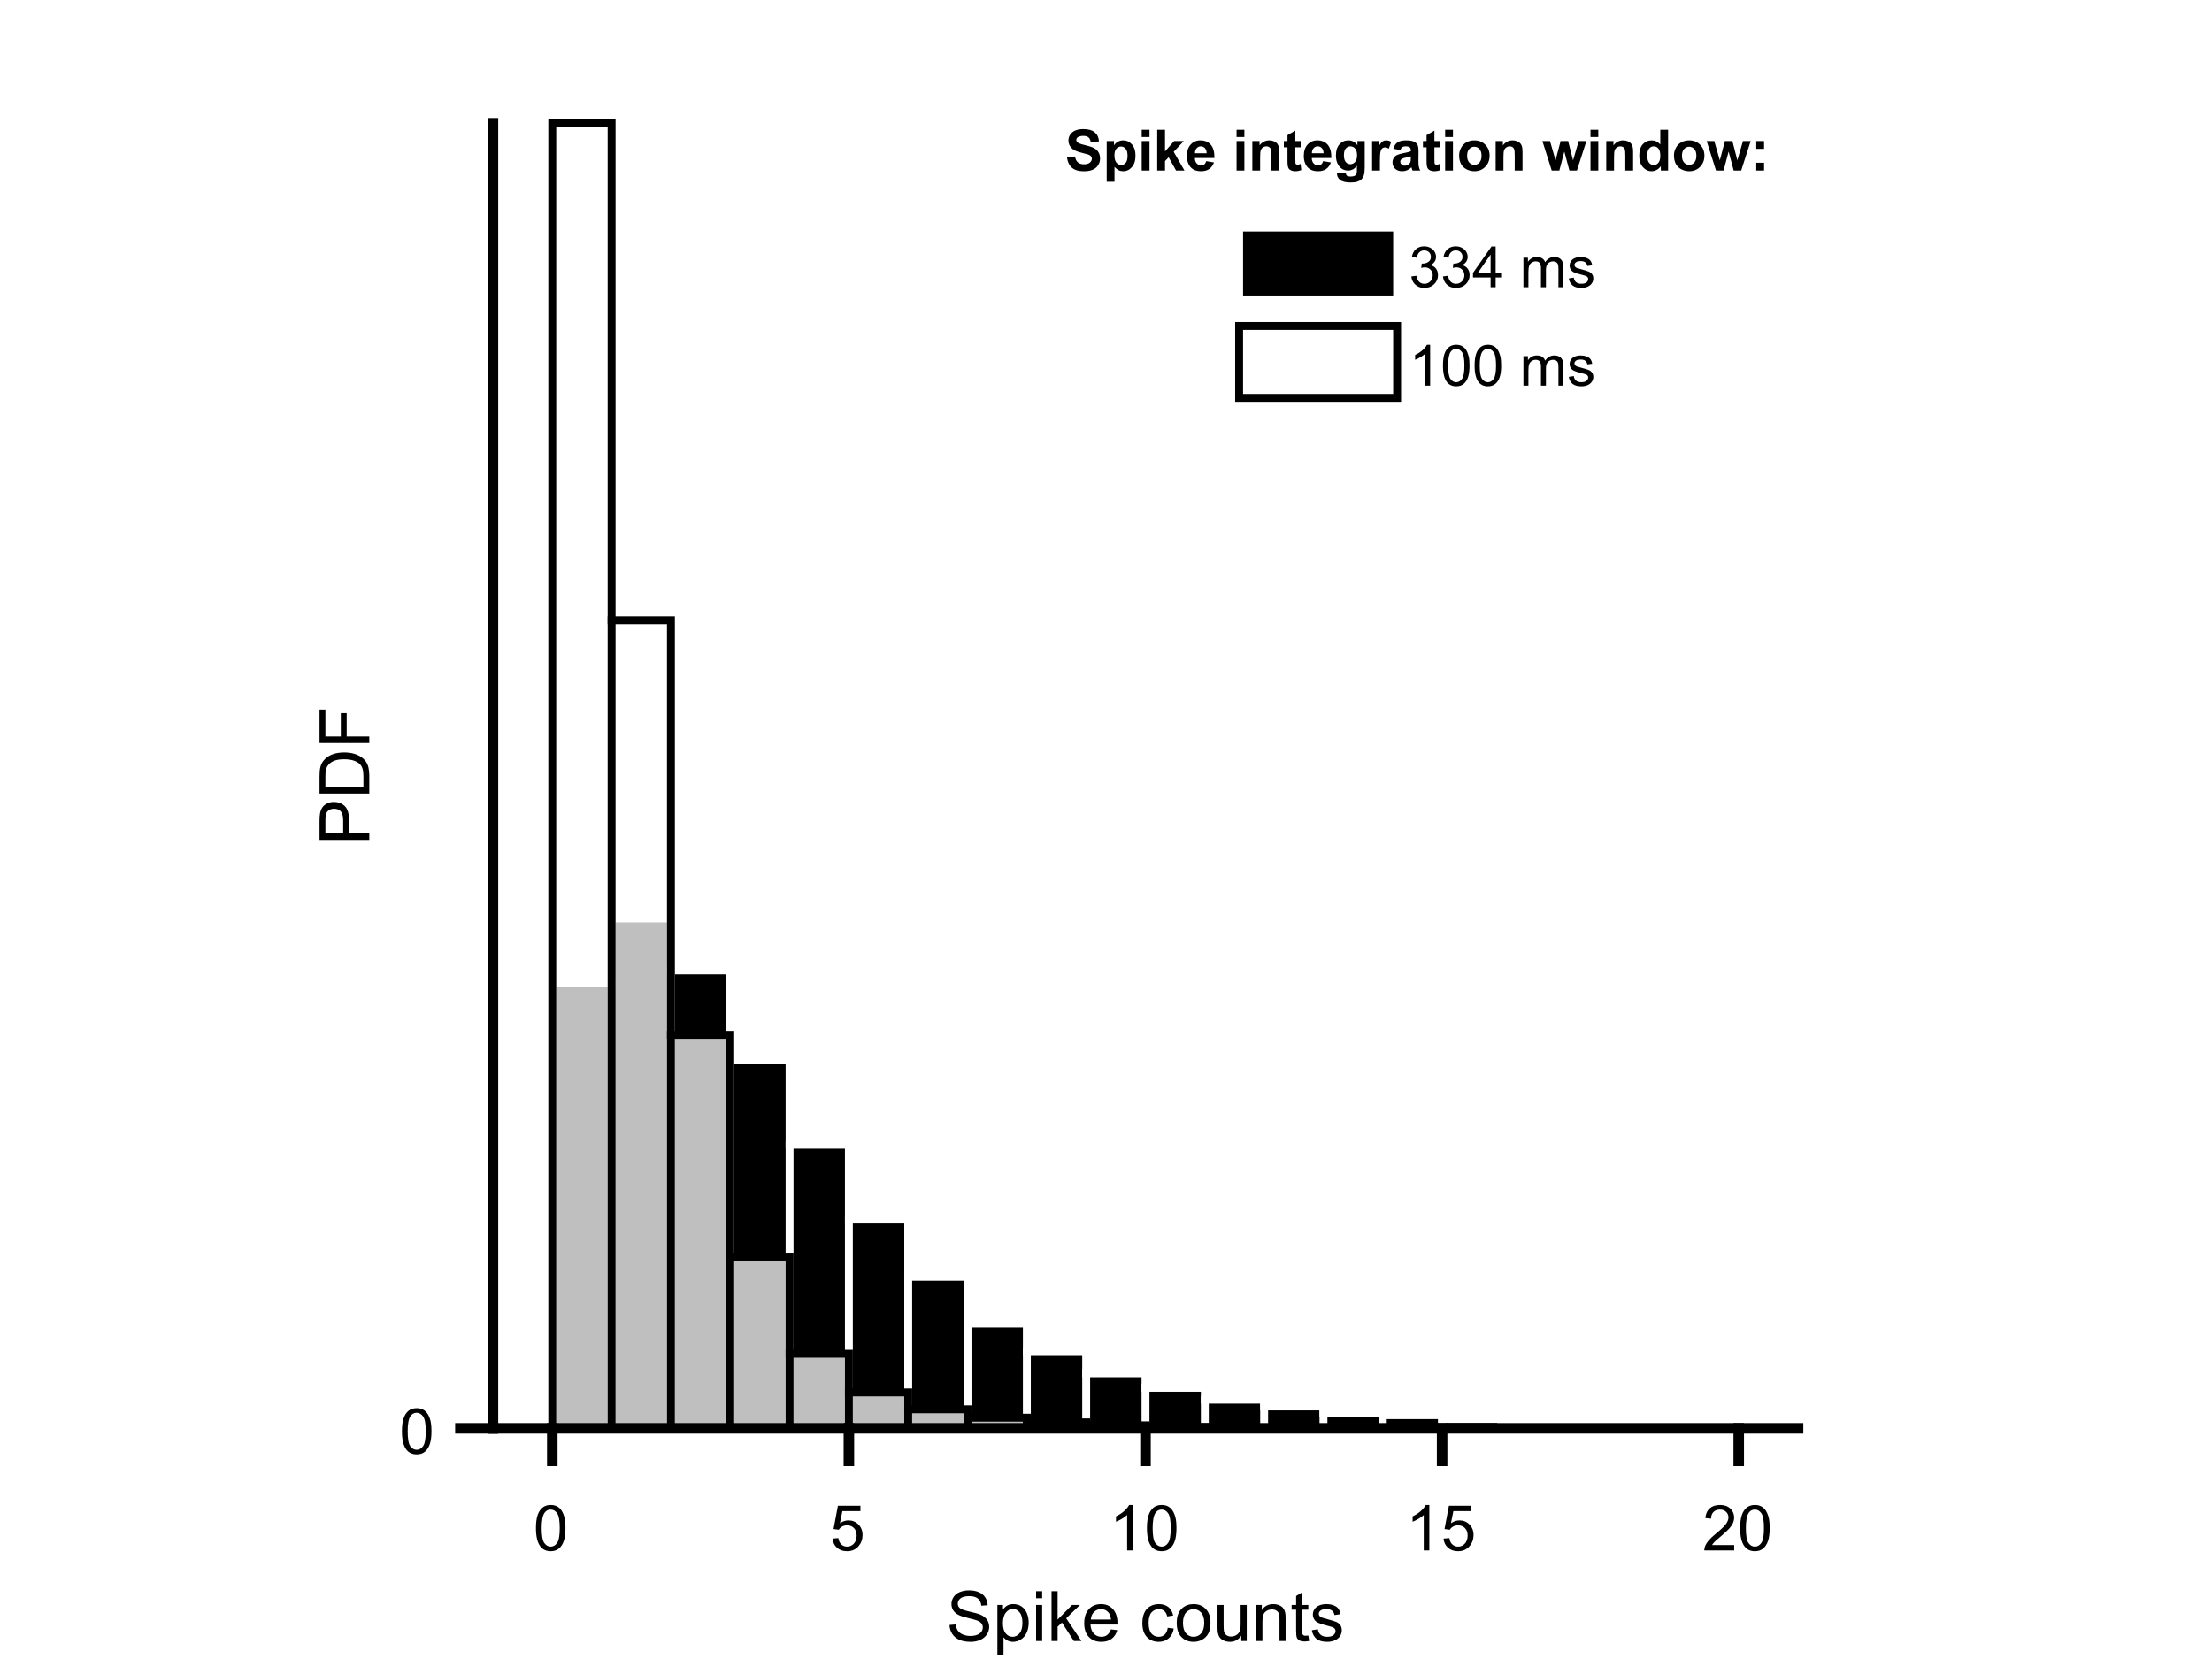 <?xml version="1.0"?>
<!DOCTYPE svg PUBLIC '-//W3C//DTD SVG 1.0//EN'
          'http://www.w3.org/TR/2001/REC-SVG-20010904/DTD/svg10.dtd'>
<svg xmlns:xlink="http://www.w3.org/1999/xlink" style="fill-opacity:1; color-rendering:auto; color-interpolation:auto; text-rendering:auto; stroke:black; stroke-linecap:square; stroke-miterlimit:10; shape-rendering:auto; stroke-opacity:1; fill:black; stroke-dasharray:none; font-weight:normal; stroke-width:1; font-family:'Dialog'; font-style:normal; stroke-linejoin:miter; font-size:12px; stroke-dashoffset:0; image-rendering:auto;" width="700" height="525" xmlns="http://www.w3.org/2000/svg"
><rect width="100%" height="100%" fill="#808080" stroke="none"/><!--Generated by the Batik Graphics2D SVG Generator--><defs id="genericDefs"
  /><g
  ><defs id="defs1"
    ><clipPath clipPathUnits="userSpaceOnUse" id="clipPath1"
      ><path d="M0 0 L700 0 L700 525 L0 525 L0 0 Z"
      /></clipPath
    ></defs
    ><g style="fill:white; stroke:white;"
    ><rect x="0" y="0" width="700" style="clip-path:url(#clipPath1); stroke:none;" height="525"
    /></g
    ><g style="fill:white; text-rendering:optimizeSpeed; color-rendering:optimizeSpeed; image-rendering:optimizeSpeed; shape-rendering:crispEdges; stroke:white; color-interpolation:sRGB;"
    ><rect x="0" width="700" height="525" y="0" style="stroke:none;"
      /><path d="M193.546 452 L193.546 311.137 L174.773 311.137 L174.773 452 ZM212.318 452 L212.318 290.647 L193.546 290.647 L193.546 452 ZM231.091 452 L231.091 307.095 L212.318 307.095 L212.318 452 ZM249.864 452 L249.864 335.584 L231.091 335.584 L231.091 452 ZM268.636 452 L268.636 362.308 L249.864 362.308 L249.864 452 ZM287.409 452 L287.409 385.733 L268.636 385.733 L268.636 452 ZM306.182 452 L306.182 404.104 L287.409 404.104 L287.409 452 ZM324.955 452 L324.955 418.872 L306.182 418.872 L306.182 452 ZM343.727 452 L343.727 427.577 L324.955 427.577 L324.955 452 ZM362.5 452 L362.5 434.578 L343.727 434.578 L343.727 452 ZM381.273 452 L381.273 439.18 L362.5 439.18 L362.5 452 ZM400.045 452 L400.045 442.942 L381.273 442.942 L381.273 452 ZM418.818 452 L418.818 445.085 L400.045 445.085 L400.045 452 ZM437.591 452 L437.591 447.203 L418.818 447.203 L418.818 452 ZM456.364 452 L456.364 447.836 L437.591 447.836 L437.591 452 ZM475.136 452 L475.136 449.066 L456.364 449.066 L456.364 452 ZM493.909 452 L493.909 449.455 L475.136 449.455 L475.136 452 ZM512.682 452 L512.682 449.979 L493.909 449.979 L493.909 452 ZM531.455 452 L531.455 450.283 L512.682 450.283 L512.682 452 ZM550.227 452 L550.227 450.965 L531.455 450.965 L531.455 452 ZM569 452 L569 450.697 L550.227 450.697 L550.227 452 ZM569.049 450.88 L569 450.88 L569 452 L569.049 452 Z" style="fill:black; stroke:none;"
    /></g
    ><g style="fill:white; text-rendering:geometricPrecision; color-rendering:optimizeQuality; image-rendering:optimizeQuality; stroke:white; color-interpolation:linearRGB; stroke-width:2.5;"
    ><path d="M174.773 452 L174.773 311.137 L193.546 311.137" style="fill:none; fill-rule:evenodd;"
      /><path d="M193.546 452 L193.546 452 L193.546 290.647 L212.318 290.647 L212.318 452 L212.318 452" style="fill:none; fill-rule:evenodd;"
      /><path d="M212.318 307.095 L231.091 307.095 L231.091 452 L231.091 452" style="fill:none; fill-rule:evenodd;"
      /><path d="M231.091 335.584 L249.864 335.584 L249.864 452 L249.864 452" style="fill:none; fill-rule:evenodd;"
      /><path d="M249.864 362.308 L268.636 362.308 L268.636 452 L268.636 452" style="fill:none; fill-rule:evenodd;"
      /><path d="M268.636 385.733 L287.409 385.733 L287.409 452 L287.409 452" style="fill:none; fill-rule:evenodd;"
      /><path d="M287.409 404.104 L306.182 404.104 L306.182 452 L306.182 452" style="fill:none; fill-rule:evenodd;"
      /><path d="M306.182 418.872 L324.955 418.872 L324.955 452 L324.955 452" style="fill:none; fill-rule:evenodd;"
      /><path d="M324.955 427.577 L343.727 427.577 L343.727 452 L343.727 452" style="fill:none; fill-rule:evenodd;"
      /><path d="M343.727 434.578 L362.5 434.578 L362.5 452 L362.5 452" style="fill:none; fill-rule:evenodd;"
      /><path d="M362.5 439.18 L381.273 439.18 L381.273 452 L381.273 452" style="fill:none; fill-rule:evenodd;"
      /><path d="M381.273 442.942 L400.045 442.942 L400.045 452 L400.045 452" style="fill:none; fill-rule:evenodd;"
      /><path d="M400.045 445.085 L418.818 445.085 L418.818 452 L418.818 452" style="fill:none; fill-rule:evenodd;"
      /><path d="M418.818 447.203 L437.591 447.203 L437.591 452 L437.591 452" style="fill:none; fill-rule:evenodd;"
      /><path d="M437.591 447.836 L456.364 447.836 L456.364 452 L456.364 452" style="fill:none; fill-rule:evenodd;"
      /><path d="M456.364 449.066 L475.136 449.066 L475.136 452 L475.136 452" style="fill:none; fill-rule:evenodd;"
      /><path d="M475.136 449.455 L493.909 449.455 L493.909 452 L493.909 452" style="fill:none; fill-rule:evenodd;"
      /><path d="M493.909 449.979 L512.682 449.979 L512.682 452 L512.682 452" style="fill:none; fill-rule:evenodd;"
      /><path d="M512.682 450.283 L531.455 450.283 L531.455 452 L531.455 452" style="fill:none; fill-rule:evenodd;"
      /><line y2="450.965" style="fill:none;" x1="531.455" x2="550.227" y1="450.965"
      /><path d="M550.227 452 L550.227 452 L550.227 450.697 L569 450.697 L569 452 L569 452" style="fill:none; fill-rule:evenodd;"
      /><line y2="450.88" style="fill:none;" x1="569" x2="569.049" y1="450.88"
    /></g
    ><g style="fill-opacity:0.749; fill:rgb(255,255,255); text-rendering:optimizeSpeed; image-rendering:optimizeSpeed; color-rendering:optimizeSpeed; shape-rendering:crispEdges; stroke:rgb(255,255,255); color-interpolation:sRGB; stroke-opacity:0.749;"
    ><path style="stroke:none;" d="M193.546 452 L193.546 39 L174.773 39 L174.773 452 ZM212.318 452 L212.318 196.225 L193.546 196.225 L193.546 452 ZM231.091 452 L231.091 327.495 L212.318 327.495 L212.318 452 ZM249.864 452 L249.864 397.741 L231.091 397.741 L231.091 452 ZM268.636 452 L268.636 428.4 L249.864 428.4 L249.864 452 ZM287.409 452 L287.409 440.651 L268.636 440.651 L268.636 452 ZM306.182 452 L306.182 445.982 L287.409 445.982 L287.409 452 ZM324.955 452 L324.955 448.64 L306.182 448.64 L306.182 452 ZM343.727 452 L343.727 450.124 L324.955 450.124 L324.955 452 ZM362.5 452 L362.5 451.055 L343.727 451.055 L343.727 452 ZM381.273 452 L381.273 451.601 L362.5 451.601 L362.5 452 ZM400.045 452 L400.045 451.83 L381.273 451.83 L381.273 452 ZM418.818 452 L418.818 451.941 L400.045 451.941 L400.045 452 ZM437.591 452 L437.591 451.971 L418.818 451.971 L418.818 452 ZM456.364 451.993 L437.591 451.993 L437.591 452 L456.364 452 L475.136 452 L475.136 451.993 Z"
    /></g
    ><g style="text-rendering:geometricPrecision; stroke-width:2.5; color-interpolation:linearRGB; color-rendering:optimizeQuality; image-rendering:optimizeQuality;"
    ><path d="M174.773 452 L174.773 39 L193.546 39 L193.546 452 L193.546 452" style="fill:none; fill-rule:evenodd;"
      /><path d="M193.546 196.225 L212.318 196.225 L212.318 452 L212.318 452" style="fill:none; fill-rule:evenodd;"
      /><path d="M212.318 327.495 L231.091 327.495 L231.091 452 L231.091 452" style="fill:none; fill-rule:evenodd;"
      /><path d="M231.091 397.741 L249.864 397.741 L249.864 452 L249.864 452" style="fill:none; fill-rule:evenodd;"
      /><path d="M249.864 428.4 L268.636 428.4 L268.636 452 L268.636 452" style="fill:none; fill-rule:evenodd;"
      /><path d="M268.636 440.651 L287.409 440.651 L287.409 452 L287.409 452" style="fill:none; fill-rule:evenodd;"
      /><path d="M287.409 445.982 L306.182 445.982 L306.182 452 L306.182 452" style="fill:none; fill-rule:evenodd;"
      /><path d="M306.182 448.64 L324.955 448.64 L324.955 452 L324.955 452" style="fill:none; fill-rule:evenodd;"
      /><path d="M324.955 450.124 L343.727 450.124 L343.727 452 L343.727 452" style="fill:none; fill-rule:evenodd;"
      /><path d="M343.727 451.055 L362.5 451.055 L362.5 452 L362.5 452" style="fill:none; fill-rule:evenodd;"
      /><path d="M362.5 451.601 L381.273 451.601 L381.273 452 L381.273 452" style="fill:none; fill-rule:evenodd;"
      /><path d="M381.273 451.83 L400.045 451.83 L400.045 452 L400.045 452" style="fill:none; fill-rule:evenodd;"
      /><path d="M400.045 451.941 L418.818 451.941 L418.818 452 L418.818 452" style="fill:none; fill-rule:evenodd;"
      /><path d="M418.818 451.971 L437.591 451.971 L437.591 452 L437.591 452" style="fill:none; fill-rule:evenodd;"
      /><path d="M437.591 451.993 L456.364 451.993 L456.364 452 L456.364 452" style="fill:none; fill-rule:evenodd;"
      /><path d="M456.364 451.993 L475.136 451.993 L475.136 452 L475.136 452" style="fill:none; fill-rule:evenodd;"
      /><path d="M475.136 452 L493.909 452 L493.909 452 L493.909 452" style="fill:none; fill-rule:evenodd;"
      /><path d="M493.909 452 L512.682 452 L512.682 452 L512.682 452" style="fill:none; fill-rule:evenodd;"
      /><path d="M512.682 452 L531.455 452 L531.455 452 L531.455 452" style="fill:none; fill-rule:evenodd;"
      /><path d="M531.455 452 L550.227 452 L550.227 452 L550.227 452" style="fill:none; fill-rule:evenodd;"
      /><path d="M550.227 452 L569 452 L569 452 L569 452" style="fill:none; fill-rule:evenodd;"
      /><line y2="452" style="fill:none;" x1="569" x2="569.049" y1="452"
      /><line x1="156" x2="569" y1="452" style="fill:none; stroke-linejoin:round; stroke-width:3.333;" y2="452"
      /><line x1="174.773" x2="174.773" y1="452" style="fill:none; stroke-linejoin:round; stroke-width:3.333;" y2="462.3"
      /><line x1="268.636" x2="268.636" y1="452" style="fill:none; stroke-linejoin:round; stroke-width:3.333;" y2="462.3"
      /><line x1="362.5" x2="362.5" y1="452" style="fill:none; stroke-linejoin:round; stroke-width:3.333;" y2="462.3"
      /><line x1="456.364" x2="456.364" y1="452" style="fill:none; stroke-linejoin:round; stroke-width:3.333;" y2="462.3"
      /><line x1="550.227" x2="550.227" y1="452" style="fill:none; stroke-linejoin:round; stroke-width:3.333;" y2="462.3"
    /></g
    ><g transform="translate(174.773,469.633)" style="font-size:20px; text-rendering:geometricPrecision; color-rendering:optimizeQuality; image-rendering:optimizeQuality; font-family:'SansSerif'; color-interpolation:linearRGB;"
    ><path style="stroke:none;" d="M-5.172 13.938 Q-5.172 11.406 -4.648 9.852 Q-4.125 8.297 -3.094 7.461 Q-2.062 6.625 -0.5 6.625 Q0.656 6.625 1.523 7.086 Q2.391 7.547 2.953 8.422 Q3.516 9.297 3.844 10.555 Q4.172 11.812 4.172 13.938 Q4.172 16.453 3.648 18 Q3.125 19.547 2.102 20.398 Q1.078 21.25 -0.5 21.25 Q-2.578 21.25 -3.75 19.766 Q-5.172 17.969 -5.172 13.938 ZM-3.359 13.938 Q-3.359 17.469 -2.539 18.633 Q-1.719 19.797 -0.5 19.797 Q0.703 19.797 1.531 18.625 Q2.359 17.453 2.359 13.938 Q2.359 10.406 1.531 9.242 Q0.703 8.078 -0.516 8.078 Q-1.734 8.078 -2.453 9.109 Q-3.359 10.406 -3.359 13.938 Z"
    /></g
    ><g transform="translate(268.636,469.633)" style="font-size:20px; text-rendering:geometricPrecision; color-rendering:optimizeQuality; image-rendering:optimizeQuality; font-family:'SansSerif'; color-interpolation:linearRGB;"
    ><path style="stroke:none;" d="M-5.172 17.25 L-3.328 17.094 Q-3.125 18.438 -2.375 19.117 Q-1.625 19.797 -0.562 19.797 Q0.703 19.797 1.578 18.844 Q2.453 17.891 2.453 16.297 Q2.453 14.797 1.609 13.93 Q0.766 13.062 -0.594 13.062 Q-1.453 13.062 -2.133 13.445 Q-2.812 13.828 -3.203 14.453 L-4.859 14.234 L-3.469 6.875 L3.656 6.875 L3.656 8.562 L-2.062 8.562 L-2.828 12.406 Q-1.547 11.5 -0.125 11.5 Q1.75 11.5 3.039 12.805 Q4.328 14.109 4.328 16.141 Q4.328 18.094 3.188 19.5 Q1.812 21.25 -0.562 21.25 Q-2.516 21.25 -3.758 20.156 Q-5 19.062 -5.172 17.25 Z"
    /></g
    ><g transform="translate(362.5,469.633)" style="font-size:20px; text-rendering:geometricPrecision; color-rendering:optimizeQuality; image-rendering:optimizeQuality; font-family:'SansSerif'; color-interpolation:linearRGB;"
    ><path style="stroke:none;" d="M-4.047 21 L-5.812 21 L-5.812 9.797 Q-6.438 10.406 -7.469 11.008 Q-8.5 11.609 -9.328 11.922 L-9.328 10.219 Q-7.844 9.531 -6.742 8.539 Q-5.641 7.547 -5.188 6.625 L-4.047 6.625 L-4.047 21 ZM0.451 13.938 Q0.451 11.406 0.975 9.852 Q1.498 8.297 2.529 7.461 Q3.561 6.625 5.123 6.625 Q6.279 6.625 7.146 7.086 Q8.014 7.547 8.576 8.422 Q9.139 9.297 9.467 10.555 Q9.795 11.812 9.795 13.938 Q9.795 16.453 9.271 18 Q8.748 19.547 7.725 20.398 Q6.701 21.25 5.123 21.25 Q3.045 21.25 1.873 19.766 Q0.451 17.969 0.451 13.938 ZM2.264 13.938 Q2.264 17.469 3.084 18.633 Q3.904 19.797 5.123 19.797 Q6.326 19.797 7.154 18.625 Q7.982 17.453 7.982 13.938 Q7.982 10.406 7.154 9.242 Q6.326 8.078 5.107 8.078 Q3.889 8.078 3.17 9.109 Q2.264 10.406 2.264 13.938 Z"
    /></g
    ><g transform="translate(456.364,469.633)" style="font-size:20px; text-rendering:geometricPrecision; color-rendering:optimizeQuality; image-rendering:optimizeQuality; font-family:'SansSerif'; color-interpolation:linearRGB;"
    ><path style="stroke:none;" d="M-4.047 21 L-5.812 21 L-5.812 9.797 Q-6.438 10.406 -7.469 11.008 Q-8.5 11.609 -9.328 11.922 L-9.328 10.219 Q-7.844 9.531 -6.742 8.539 Q-5.641 7.547 -5.188 6.625 L-4.047 6.625 L-4.047 21 ZM0.451 17.25 L2.295 17.094 Q2.498 18.438 3.248 19.117 Q3.998 19.797 5.061 19.797 Q6.326 19.797 7.201 18.844 Q8.076 17.891 8.076 16.297 Q8.076 14.797 7.232 13.93 Q6.389 13.062 5.029 13.062 Q4.17 13.062 3.49 13.445 Q2.811 13.828 2.42 14.453 L0.764 14.234 L2.154 6.875 L9.279 6.875 L9.279 8.562 L3.561 8.562 L2.795 12.406 Q4.076 11.5 5.498 11.5 Q7.373 11.5 8.662 12.805 Q9.951 14.109 9.951 16.141 Q9.951 18.094 8.81 19.5 Q7.436 21.25 5.061 21.25 Q3.107 21.25 1.865 20.156 Q0.623 19.062 0.451 17.25 Z"
    /></g
    ><g transform="translate(550.227,469.633)" style="font-size:20px; text-rendering:geometricPrecision; color-rendering:optimizeQuality; image-rendering:optimizeQuality; font-family:'SansSerif'; color-interpolation:linearRGB;"
    ><path style="stroke:none;" d="M-1.438 19.312 L-1.438 21 L-10.891 21 Q-10.906 20.359 -10.688 19.781 Q-10.328 18.812 -9.531 17.875 Q-8.734 16.938 -7.234 15.703 Q-4.891 13.797 -4.07 12.68 Q-3.25 11.562 -3.25 10.562 Q-3.25 9.516 -4 8.797 Q-4.75 8.078 -5.953 8.078 Q-7.219 8.078 -7.984 8.844 Q-8.75 9.609 -8.75 10.953 L-10.562 10.766 Q-10.375 8.75 -9.164 7.688 Q-7.953 6.625 -5.906 6.625 Q-3.859 6.625 -2.656 7.766 Q-1.453 8.906 -1.453 10.594 Q-1.453 11.453 -1.805 12.289 Q-2.156 13.125 -2.969 14.039 Q-3.781 14.953 -5.672 16.562 Q-7.266 17.891 -7.711 18.359 Q-8.156 18.828 -8.453 19.312 L-1.438 19.312 ZM0.451 13.938 Q0.451 11.406 0.975 9.852 Q1.498 8.297 2.529 7.461 Q3.561 6.625 5.123 6.625 Q6.279 6.625 7.146 7.086 Q8.014 7.547 8.576 8.422 Q9.139 9.297 9.467 10.555 Q9.795 11.812 9.795 13.938 Q9.795 16.453 9.271 18 Q8.748 19.547 7.725 20.398 Q6.701 21.25 5.123 21.25 Q3.045 21.25 1.873 19.766 Q0.451 17.969 0.451 13.938 ZM2.264 13.938 Q2.264 17.469 3.084 18.633 Q3.904 19.797 5.123 19.797 Q6.326 19.797 7.154 18.625 Q7.982 17.453 7.982 13.938 Q7.982 10.406 7.154 9.242 Q6.326 8.078 5.107 8.078 Q3.889 8.078 3.17 9.109 Q2.264 10.406 2.264 13.938 Z"
    /></g
    ><g transform="translate(362.5,496.3)" style="font-size:22px; text-rendering:geometricPrecision; color-rendering:optimizeQuality; image-rendering:optimizeQuality; font-family:'SansSerif'; color-interpolation:linearRGB;"
    ><path style="stroke:none;" d="M-62.016 17.938 L-60.047 17.766 Q-59.906 18.953 -59.398 19.711 Q-58.891 20.469 -57.812 20.938 Q-56.734 21.406 -55.391 21.406 Q-54.203 21.406 -53.289 21.047 Q-52.375 20.688 -51.93 20.07 Q-51.484 19.453 -51.484 18.719 Q-51.484 17.984 -51.914 17.43 Q-52.344 16.875 -53.328 16.5 Q-53.969 16.25 -56.141 15.734 Q-58.312 15.219 -59.172 14.75 Q-60.297 14.156 -60.852 13.281 Q-61.406 12.406 -61.406 11.328 Q-61.406 10.125 -60.734 9.094 Q-60.062 8.062 -58.758 7.523 Q-57.453 6.984 -55.859 6.984 Q-54.109 6.984 -52.773 7.547 Q-51.438 8.109 -50.719 9.203 Q-50 10.297 -49.953 11.688 L-51.953 11.844 Q-52.109 10.344 -53.039 9.578 Q-53.969 8.812 -55.781 8.812 Q-57.672 8.812 -58.539 9.508 Q-59.406 10.203 -59.406 11.188 Q-59.406 12.031 -58.781 12.578 Q-58.188 13.125 -55.648 13.703 Q-53.109 14.281 -52.156 14.703 Q-50.781 15.344 -50.125 16.312 Q-49.469 17.281 -49.469 18.547 Q-49.469 19.812 -50.195 20.922 Q-50.922 22.031 -52.266 22.648 Q-53.609 23.266 -55.297 23.266 Q-57.438 23.266 -58.883 22.641 Q-60.328 22.016 -61.148 20.766 Q-61.969 19.516 -62.016 17.938 ZM-46.873 27.375 L-46.873 11.594 L-45.107 11.594 L-45.107 13.078 Q-44.498 12.203 -43.709 11.766 Q-42.92 11.328 -41.81 11.328 Q-40.342 11.328 -39.225 12.086 Q-38.107 12.844 -37.537 14.211 Q-36.967 15.578 -36.967 17.203 Q-36.967 18.953 -37.6 20.359 Q-38.232 21.766 -39.428 22.516 Q-40.623 23.266 -41.951 23.266 Q-42.904 23.266 -43.678 22.852 Q-44.451 22.438 -44.935 21.812 L-44.935 27.375 L-46.873 27.375 ZM-45.123 17.359 Q-45.123 19.562 -44.232 20.617 Q-43.342 21.672 -42.076 21.672 Q-40.779 21.672 -39.865 20.578 Q-38.951 19.484 -38.951 17.203 Q-38.951 15.016 -39.85 13.93 Q-40.748 12.844 -41.982 12.844 Q-43.217 12.844 -44.17 14 Q-45.123 15.156 -45.123 17.359 ZM-34.622 9.469 L-34.622 7.25 L-32.7 7.25 L-32.7 9.469 L-34.622 9.469 ZM-34.622 23 L-34.622 11.594 L-32.7 11.594 L-32.7 23 L-34.622 23 ZM-29.734 23 L-29.734 7.25 L-27.812 7.25 L-27.812 16.234 L-23.234 11.594 L-20.734 11.594 L-25.094 15.828 L-20.281 23 L-22.672 23 L-26.438 17.172 L-27.812 18.484 L-27.812 23 L-29.734 23 ZM-10.938 19.328 L-8.938 19.578 Q-9.422 21.328 -10.695 22.297 Q-11.969 23.266 -13.969 23.266 Q-16.469 23.266 -17.93 21.719 Q-19.391 20.172 -19.391 17.391 Q-19.391 14.516 -17.914 12.922 Q-16.438 11.328 -14.062 11.328 Q-11.781 11.328 -10.328 12.891 Q-8.875 14.453 -8.875 17.281 Q-8.875 17.453 -8.891 17.797 L-17.406 17.797 Q-17.297 19.672 -16.336 20.672 Q-15.375 21.672 -13.953 21.672 Q-12.891 21.672 -12.141 21.109 Q-11.391 20.547 -10.938 19.328 ZM-17.297 16.203 L-10.922 16.203 Q-11.047 14.766 -11.656 14.047 Q-12.578 12.922 -14.047 12.922 Q-15.375 12.922 -16.281 13.812 Q-17.188 14.703 -17.297 16.203 ZM7.035 18.828 L8.941 19.062 Q8.629 21.031 7.348 22.148 Q6.066 23.266 4.191 23.266 Q1.848 23.266 0.426 21.734 Q-0.996 20.203 -0.996 17.344 Q-0.996 15.484 -0.387 14.102 Q0.223 12.719 1.48 12.023 Q2.738 11.328 4.207 11.328 Q6.066 11.328 7.246 12.273 Q8.426 13.219 8.754 14.938 L6.879 15.234 Q6.613 14.078 5.926 13.5 Q5.238 12.922 4.285 12.922 Q2.816 12.922 1.902 13.969 Q0.988 15.016 0.988 17.281 Q0.988 19.578 1.871 20.625 Q2.754 21.672 4.176 21.672 Q5.316 21.672 6.074 20.969 Q6.832 20.266 7.035 18.828 ZM9.879 17.297 Q9.879 14.125 11.645 12.594 Q13.113 11.328 15.223 11.328 Q17.582 11.328 19.074 12.875 Q20.566 14.422 20.566 17.141 Q20.566 19.344 19.902 20.602 Q19.238 21.859 17.98 22.562 Q16.723 23.266 15.223 23.266 Q12.832 23.266 11.355 21.727 Q9.879 20.188 9.879 17.297 ZM11.863 17.297 Q11.863 19.484 12.816 20.578 Q13.77 21.672 15.223 21.672 Q16.66 21.672 17.621 20.57 Q18.582 19.469 18.582 17.234 Q18.582 15.109 17.621 14.023 Q16.66 12.938 15.223 12.938 Q13.77 12.938 12.816 14.023 Q11.863 15.109 11.863 17.297 ZM30.302 23 L30.302 21.328 Q28.974 23.266 26.692 23.266 Q25.677 23.266 24.802 22.875 Q23.927 22.484 23.505 21.898 Q23.083 21.312 22.911 20.469 Q22.786 19.891 22.786 18.656 L22.786 11.594 L24.724 11.594 L24.724 17.922 Q24.724 19.438 24.833 19.953 Q25.02 20.719 25.614 21.156 Q26.208 21.594 27.067 21.594 Q27.942 21.594 28.708 21.148 Q29.474 20.703 29.786 19.938 Q30.099 19.172 30.099 17.703 L30.099 11.594 L32.036 11.594 L32.036 23 L30.302 23 ZM35.068 23 L35.068 11.594 L36.803 11.594 L36.803 13.219 Q38.068 11.328 40.443 11.328 Q41.475 11.328 42.334 11.703 Q43.193 12.078 43.623 12.68 Q44.053 13.281 44.225 14.109 Q44.334 14.641 44.334 15.984 L44.334 23 L42.397 23 L42.397 16.062 Q42.397 14.875 42.178 14.289 Q41.959 13.703 41.381 13.359 Q40.803 13.016 40.022 13.016 Q38.787 13.016 37.897 13.797 Q37.006 14.578 37.006 16.766 L37.006 23 L35.068 23 ZM51.523 21.266 L51.804 22.984 Q50.991 23.156 50.335 23.156 Q49.288 23.156 48.71 22.82 Q48.132 22.484 47.898 21.945 Q47.663 21.406 47.663 19.656 L47.663 13.094 L46.241 13.094 L46.241 11.594 L47.663 11.594 L47.663 8.766 L49.585 7.609 L49.585 11.594 L51.523 11.594 L51.523 13.094 L49.585 13.094 L49.585 19.766 Q49.585 20.594 49.687 20.828 Q49.788 21.062 50.015 21.203 Q50.241 21.344 50.679 21.344 Q50.991 21.344 51.523 21.266 ZM52.635 19.594 L54.557 19.297 Q54.713 20.438 55.447 21.055 Q56.182 21.672 57.51 21.672 Q58.838 21.672 59.486 21.125 Q60.135 20.578 60.135 19.859 Q60.135 19.203 59.557 18.828 Q59.166 18.562 57.588 18.172 Q55.447 17.625 54.627 17.234 Q53.807 16.844 53.385 16.148 Q52.963 15.453 52.963 14.625 Q52.963 13.859 53.315 13.211 Q53.666 12.562 54.26 12.125 Q54.713 11.797 55.494 11.562 Q56.275 11.328 57.166 11.328 Q58.51 11.328 59.525 11.719 Q60.541 12.109 61.025 12.766 Q61.51 13.422 61.682 14.531 L59.791 14.797 Q59.666 13.906 59.049 13.414 Q58.432 12.922 57.307 12.922 Q55.963 12.922 55.4 13.359 Q54.838 13.797 54.838 14.391 Q54.838 14.766 55.072 15.078 Q55.307 15.391 55.807 15.594 Q56.103 15.688 57.51 16.078 Q59.572 16.625 60.385 16.977 Q61.197 17.328 61.658 17.992 Q62.119 18.656 62.119 19.641 Q62.119 20.609 61.557 21.469 Q60.994 22.328 59.924 22.797 Q58.853 23.266 57.51 23.266 Q55.291 23.266 54.127 22.336 Q52.963 21.406 52.635 19.594 Z"
    /></g
    ><g style="text-rendering:geometricPrecision; stroke-width:3.333; color-interpolation:linearRGB; color-rendering:optimizeQuality; image-rendering:optimizeQuality; stroke-linejoin:round;"
    ><line y2="39" style="fill:none;" x1="156" x2="156" y1="452"
      /><line y2="452" style="fill:none;" x1="156" x2="145.7" y1="452"
    /></g
    ><g transform="translate(138.367,452)" style="font-size:20px; text-rendering:geometricPrecision; color-rendering:optimizeQuality; image-rendering:optimizeQuality; font-family:'SansSerif'; color-interpolation:linearRGB;"
    ><path style="stroke:none;" d="M-11.172 0.938 Q-11.172 -1.594 -10.648 -3.148 Q-10.125 -4.703 -9.094 -5.539 Q-8.062 -6.375 -6.5 -6.375 Q-5.344 -6.375 -4.477 -5.914 Q-3.609 -5.453 -3.047 -4.578 Q-2.484 -3.703 -2.156 -2.445 Q-1.828 -1.188 -1.828 0.938 Q-1.828 3.453 -2.352 5 Q-2.875 6.547 -3.898 7.398 Q-4.922 8.25 -6.5 8.25 Q-8.578 8.25 -9.75 6.766 Q-11.172 4.969 -11.172 0.938 ZM-9.359 0.938 Q-9.359 4.469 -8.539 5.633 Q-7.719 6.797 -6.5 6.797 Q-5.297 6.797 -4.469 5.625 Q-3.641 4.453 -3.641 0.938 Q-3.641 -2.594 -4.469 -3.758 Q-5.297 -4.922 -6.516 -4.922 Q-7.734 -4.922 -8.453 -3.891 Q-9.359 -2.594 -9.359 0.938 Z"
    /></g
    ><g transform="translate(121.867,245.5) rotate(-90)" style="font-size:22px; text-rendering:geometricPrecision; color-rendering:optimizeQuality; image-rendering:optimizeQuality; font-family:'SansSerif'; color-interpolation:linearRGB;"
    ><path style="stroke:none;" d="M-20.297 -5 L-20.297 -20.75 L-14.359 -20.75 Q-12.797 -20.75 -11.969 -20.594 Q-10.812 -20.406 -10.023 -19.859 Q-9.234 -19.312 -8.758 -18.336 Q-8.281 -17.359 -8.281 -16.188 Q-8.281 -14.188 -9.562 -12.797 Q-10.844 -11.406 -14.172 -11.406 L-18.219 -11.406 L-18.219 -5 L-20.297 -5 ZM-18.219 -13.266 L-14.141 -13.266 Q-12.125 -13.266 -11.281 -14.016 Q-10.438 -14.766 -10.438 -16.125 Q-10.438 -17.125 -10.93 -17.828 Q-11.422 -18.531 -12.25 -18.75 Q-12.766 -18.891 -14.188 -18.891 L-18.219 -18.891 L-18.219 -13.266 ZM-5.623 -5 L-5.623 -20.75 L-0.201 -20.75 Q1.627 -20.75 2.596 -20.516 Q3.955 -20.219 4.908 -19.391 Q6.158 -18.344 6.775 -16.703 Q7.393 -15.062 7.393 -12.953 Q7.393 -11.172 6.971 -9.781 Q6.549 -8.391 5.893 -7.484 Q5.236 -6.578 4.463 -6.055 Q3.689 -5.531 2.588 -5.266 Q1.486 -5 0.049 -5 L-5.623 -5 ZM-3.545 -6.859 L-0.185 -6.859 Q1.377 -6.859 2.26 -7.148 Q3.143 -7.438 3.674 -7.969 Q4.408 -8.703 4.822 -9.953 Q5.236 -11.203 5.236 -13 Q5.236 -15.469 4.432 -16.789 Q3.627 -18.109 2.455 -18.562 Q1.627 -18.891 -0.232 -18.891 L-3.545 -18.891 L-3.545 -6.859 ZM10.374 -5 L10.374 -20.75 L20.983 -20.75 L20.983 -18.891 L12.452 -18.891 L12.452 -14.016 L19.843 -14.016 L19.843 -12.156 L12.452 -12.156 L12.452 -5 L10.374 -5 Z"
    /></g
    ><g transform="translate(445.875,83.385)" style="font-size:18px; text-rendering:geometricPrecision; color-rendering:optimizeQuality; image-rendering:optimizeQuality; font-family:'SansSerif'; color-interpolation:linearRGB;"
    ><path style="stroke:none;" d="M0.75 4.094 L2.344 3.891 Q2.609 5.234 3.266 5.828 Q3.922 6.422 4.859 6.422 Q5.984 6.422 6.75 5.648 Q7.516 4.875 7.516 3.734 Q7.516 2.641 6.805 1.93 Q6.094 1.219 5 1.219 Q4.547 1.219 3.875 1.406 L4.047 0.016 Q4.203 0.031 4.312 0.031 Q5.312 0.031 6.125 -0.5 Q6.938 -1.031 6.938 -2.125 Q6.938 -3 6.344 -3.57 Q5.75 -4.141 4.828 -4.141 Q3.906 -4.141 3.289 -3.562 Q2.672 -2.984 2.5 -1.812 L0.922 -2.094 Q1.203 -3.688 2.234 -4.562 Q3.266 -5.438 4.797 -5.438 Q5.844 -5.438 6.734 -4.984 Q7.625 -4.531 8.094 -3.75 Q8.562 -2.969 8.562 -2.094 Q8.562 -1.25 8.117 -0.57 Q7.672 0.109 6.781 0.516 Q7.922 0.781 8.555 1.617 Q9.188 2.453 9.188 3.688 Q9.188 5.375 7.961 6.555 Q6.734 7.734 4.859 7.734 Q3.156 7.734 2.039 6.719 Q0.922 5.703 0.75 4.094 ZM10.761 4.094 L12.354 3.891 Q12.62 5.234 13.276 5.828 Q13.933 6.422 14.87 6.422 Q15.995 6.422 16.761 5.648 Q17.526 4.875 17.526 3.734 Q17.526 2.641 16.815 1.93 Q16.105 1.219 15.011 1.219 Q14.558 1.219 13.886 1.406 L14.058 0.016 Q14.214 0.031 14.323 0.031 Q15.323 0.031 16.136 -0.5 Q16.948 -1.031 16.948 -2.125 Q16.948 -3 16.355 -3.57 Q15.761 -4.141 14.839 -4.141 Q13.917 -4.141 13.3 -3.562 Q12.683 -2.984 12.511 -1.812 L10.933 -2.094 Q11.214 -3.688 12.245 -4.562 Q13.276 -5.438 14.808 -5.438 Q15.854 -5.438 16.745 -4.984 Q17.636 -4.531 18.105 -3.75 Q18.573 -2.969 18.573 -2.094 Q18.573 -1.25 18.128 -0.57 Q17.683 0.109 16.792 0.516 Q17.933 0.781 18.565 1.617 Q19.198 2.453 19.198 3.688 Q19.198 5.375 17.972 6.555 Q16.745 7.734 14.87 7.734 Q13.167 7.734 12.05 6.719 Q10.933 5.703 10.761 4.094 ZM25.834 7.5 L25.834 4.422 L20.256 4.422 L20.256 2.969 L26.131 -5.391 L27.428 -5.391 L27.428 2.969 L29.162 2.969 L29.162 4.422 L27.428 4.422 L27.428 7.5 L25.834 7.5 ZM25.834 2.969 L25.834 -2.844 L21.803 2.969 L25.834 2.969 ZM36.221 7.5 L36.221 -1.828 L37.643 -1.828 L37.643 -0.531 Q38.08 -1.203 38.807 -1.625 Q39.533 -2.047 40.471 -2.047 Q41.502 -2.047 42.166 -1.617 Q42.83 -1.188 43.096 -0.406 Q44.205 -2.047 45.986 -2.047 Q47.377 -2.047 48.119 -1.273 Q48.861 -0.5 48.861 1.094 L48.861 7.5 L47.299 7.5 L47.299 1.625 Q47.299 0.672 47.143 0.25 Q46.986 -0.172 46.58 -0.422 Q46.174 -0.672 45.627 -0.672 Q44.643 -0.672 43.994 -0.016 Q43.346 0.641 43.346 2.078 L43.346 7.5 L41.768 7.5 L41.768 1.438 Q41.768 0.375 41.377 -0.148 Q40.986 -0.672 40.111 -0.672 Q39.44 -0.672 38.877 -0.32 Q38.315 0.031 38.057 0.703 Q37.799 1.375 37.799 2.656 L37.799 7.5 L36.221 7.5 ZM50.574 4.719 L52.152 4.469 Q52.277 5.406 52.879 5.906 Q53.48 6.406 54.559 6.406 Q55.652 6.406 56.184 5.961 Q56.715 5.516 56.715 4.922 Q56.715 4.391 56.246 4.078 Q55.918 3.875 54.621 3.547 Q52.887 3.109 52.215 2.789 Q51.543 2.469 51.191 1.898 Q50.84 1.328 50.84 0.641 Q50.84 0.016 51.129 -0.516 Q51.418 -1.047 51.902 -1.391 Q52.277 -1.672 52.918 -1.859 Q53.559 -2.047 54.277 -2.047 Q55.387 -2.047 56.215 -1.727 Q57.043 -1.406 57.441 -0.867 Q57.84 -0.328 57.98 0.578 L56.434 0.781 Q56.324 0.062 55.824 -0.344 Q55.324 -0.75 54.402 -0.75 Q53.309 -0.75 52.84 -0.391 Q52.371 -0.031 52.371 0.453 Q52.371 0.766 52.574 1.016 Q52.762 1.266 53.168 1.438 Q53.418 1.516 54.574 1.844 Q56.246 2.281 56.91 2.57 Q57.574 2.859 57.957 3.406 Q58.34 3.953 58.34 4.75 Q58.34 5.547 57.879 6.25 Q57.418 6.953 56.543 7.336 Q55.668 7.719 54.574 7.719 Q52.746 7.719 51.793 6.961 Q50.84 6.203 50.574 4.719 Z"
    /></g
    ><g style="text-rendering:optimizeSpeed; shape-rendering:crispEdges; color-interpolation:sRGB; color-rendering:optimizeSpeed; image-rendering:optimizeSpeed;"
    ><path style="stroke:none;" d="M442.125 94.758 L442.125 72.011 L392.125 72.011 L392.125 94.758 Z"
    /></g
    ><g style="stroke-linecap:butt; fill:white; text-rendering:geometricPrecision; color-rendering:optimizeQuality; image-rendering:optimizeQuality; stroke:white; color-interpolation:linearRGB; stroke-width:2.5;"
    ><path d="M392.125 94.758 L392.125 72.011 L442.125 72.011 L442.125 94.758 Z" style="fill:none; fill-rule:evenodd;"
    /></g
    ><g transform="translate(445.875,114.538)" style="font-size:18px; text-rendering:geometricPrecision; color-rendering:optimizeQuality; image-rendering:optimizeQuality; font-family:'SansSerif'; color-interpolation:linearRGB;"
    ><path style="stroke:none;" d="M6.703 7.5 L5.125 7.5 L5.125 -2.578 Q4.547 -2.031 3.625 -1.492 Q2.703 -0.953 1.953 -0.672 L1.953 -2.203 Q3.281 -2.828 4.281 -3.719 Q5.281 -4.609 5.688 -5.438 L6.703 -5.438 L6.703 7.5 ZM10.761 1.141 Q10.761 -1.141 11.229 -2.531 Q11.698 -3.922 12.628 -4.68 Q13.558 -5.438 14.964 -5.438 Q15.995 -5.438 16.776 -5.023 Q17.558 -4.609 18.065 -3.82 Q18.573 -3.031 18.87 -1.898 Q19.167 -0.766 19.167 1.141 Q19.167 3.406 18.698 4.805 Q18.23 6.203 17.3 6.961 Q16.37 7.719 14.964 7.719 Q13.089 7.719 12.026 6.391 Q10.761 4.781 10.761 1.141 ZM12.386 1.141 Q12.386 4.312 13.128 5.367 Q13.87 6.422 14.964 6.422 Q16.042 6.422 16.792 5.367 Q17.542 4.312 17.542 1.141 Q17.542 -2.031 16.792 -3.078 Q16.042 -4.125 14.948 -4.125 Q13.854 -4.125 13.198 -3.203 Q12.386 -2.031 12.386 1.141 ZM20.771 1.141 Q20.771 -1.141 21.24 -2.531 Q21.709 -3.922 22.639 -4.68 Q23.568 -5.438 24.975 -5.438 Q26.006 -5.438 26.787 -5.023 Q27.568 -4.609 28.076 -3.82 Q28.584 -3.031 28.881 -1.898 Q29.178 -0.766 29.178 1.141 Q29.178 3.406 28.709 4.805 Q28.24 6.203 27.311 6.961 Q26.381 7.719 24.975 7.719 Q23.1 7.719 22.037 6.391 Q20.771 4.781 20.771 1.141 ZM22.396 1.141 Q22.396 4.312 23.139 5.367 Q23.881 6.422 24.975 6.422 Q26.053 6.422 26.803 5.367 Q27.553 4.312 27.553 1.141 Q27.553 -2.031 26.803 -3.078 Q26.053 -4.125 24.959 -4.125 Q23.865 -4.125 23.209 -3.203 Q22.396 -2.031 22.396 1.141 ZM36.221 7.5 L36.221 -1.828 L37.643 -1.828 L37.643 -0.531 Q38.08 -1.203 38.807 -1.625 Q39.533 -2.047 40.471 -2.047 Q41.502 -2.047 42.166 -1.617 Q42.83 -1.188 43.096 -0.406 Q44.205 -2.047 45.986 -2.047 Q47.377 -2.047 48.119 -1.273 Q48.861 -0.5 48.861 1.094 L48.861 7.5 L47.299 7.5 L47.299 1.625 Q47.299 0.672 47.143 0.25 Q46.986 -0.172 46.58 -0.422 Q46.174 -0.672 45.627 -0.672 Q44.643 -0.672 43.994 -0.016 Q43.346 0.641 43.346 2.078 L43.346 7.5 L41.768 7.5 L41.768 1.438 Q41.768 0.375 41.377 -0.148 Q40.986 -0.672 40.111 -0.672 Q39.44 -0.672 38.877 -0.32 Q38.315 0.031 38.057 0.703 Q37.799 1.375 37.799 2.656 L37.799 7.5 L36.221 7.5 ZM50.574 4.719 L52.152 4.469 Q52.277 5.406 52.879 5.906 Q53.48 6.406 54.559 6.406 Q55.652 6.406 56.184 5.961 Q56.715 5.516 56.715 4.922 Q56.715 4.391 56.246 4.078 Q55.918 3.875 54.621 3.547 Q52.887 3.109 52.215 2.789 Q51.543 2.469 51.191 1.898 Q50.84 1.328 50.84 0.641 Q50.84 0.016 51.129 -0.516 Q51.418 -1.047 51.902 -1.391 Q52.277 -1.672 52.918 -1.859 Q53.559 -2.047 54.277 -2.047 Q55.387 -2.047 56.215 -1.727 Q57.043 -1.406 57.441 -0.867 Q57.84 -0.328 57.98 0.578 L56.434 0.781 Q56.324 0.062 55.824 -0.344 Q55.324 -0.75 54.402 -0.75 Q53.309 -0.75 52.84 -0.391 Q52.371 -0.031 52.371 0.453 Q52.371 0.766 52.574 1.016 Q52.762 1.266 53.168 1.438 Q53.418 1.516 54.574 1.844 Q56.246 2.281 56.91 2.57 Q57.574 2.859 57.957 3.406 Q58.34 3.953 58.34 4.75 Q58.34 5.547 57.879 6.25 Q57.418 6.953 56.543 7.336 Q55.668 7.719 54.574 7.719 Q52.746 7.719 51.793 6.961 Q50.84 6.203 50.574 4.719 Z"
    /></g
    ><g style="fill-opacity:0.749; fill:rgb(255,255,255); text-rendering:optimizeSpeed; image-rendering:optimizeSpeed; color-rendering:optimizeSpeed; shape-rendering:crispEdges; stroke:rgb(255,255,255); color-interpolation:sRGB; stroke-opacity:0.749;"
    ><path style="stroke:none;" d="M442.125 125.912 L442.125 103.165 L392.125 103.165 L392.125 125.912 Z"
    /></g
    ><g style="text-rendering:geometricPrecision; stroke-width:2.5; color-interpolation:linearRGB; color-rendering:optimizeQuality; stroke-linecap:butt; image-rendering:optimizeQuality;"
    ><path d="M392.125 125.912 L392.125 103.165 L442.125 103.165 L442.125 125.912 Z" style="fill:none; fill-rule:evenodd;"
    /></g
    ><g transform="translate(449,46.462)" style="font-size:18px; text-rendering:geometricPrecision; image-rendering:optimizeQuality; color-rendering:optimizeQuality; font-family:'SansSerif'; color-interpolation:linearRGB; font-weight:bold;"
    ><path style="stroke:none;" d="M-111.344 3.312 L-108.812 3.062 Q-108.594 4.328 -107.891 4.93 Q-107.188 5.531 -106 5.531 Q-104.75 5.531 -104.109 5 Q-103.469 4.469 -103.469 3.75 Q-103.469 3.297 -103.742 2.977 Q-104.016 2.656 -104.672 2.422 Q-105.141 2.266 -106.766 1.859 Q-108.859 1.344 -109.703 0.578 Q-110.891 -0.484 -110.891 -2.016 Q-110.891 -3 -110.328 -3.852 Q-109.766 -4.703 -108.719 -5.156 Q-107.672 -5.609 -106.188 -5.609 Q-103.75 -5.609 -102.523 -4.547 Q-101.297 -3.484 -101.234 -1.703 L-103.844 -1.594 Q-104.016 -2.578 -104.562 -3.016 Q-105.109 -3.453 -106.203 -3.453 Q-107.344 -3.453 -107.984 -2.984 Q-108.391 -2.688 -108.391 -2.188 Q-108.391 -1.734 -108.016 -1.406 Q-107.516 -0.984 -105.617 -0.539 Q-103.719 -0.094 -102.812 0.383 Q-101.906 0.859 -101.391 1.695 Q-100.875 2.531 -100.875 3.75 Q-100.875 4.859 -101.492 5.82 Q-102.109 6.781 -103.234 7.258 Q-104.359 7.734 -106.031 7.734 Q-108.469 7.734 -109.781 6.602 Q-111.094 5.469 -111.344 3.312 ZM-98.775 -1.828 L-96.463 -1.828 L-96.463 -0.469 Q-96.025 -1.172 -95.26 -1.609 Q-94.494 -2.047 -93.557 -2.047 Q-91.932 -2.047 -90.799 -0.773 Q-89.666 0.5 -89.666 2.781 Q-89.666 5.125 -90.807 6.422 Q-91.947 7.719 -93.572 7.719 Q-94.353 7.719 -94.978 7.406 Q-95.603 7.094 -96.307 6.344 L-96.307 11.047 L-98.775 11.047 L-98.775 -1.828 ZM-96.322 2.672 Q-96.322 4.25 -95.705 5 Q-95.088 5.75 -94.182 5.75 Q-93.322 5.75 -92.752 5.062 Q-92.182 4.375 -92.182 2.797 Q-92.182 1.328 -92.768 0.617 Q-93.353 -0.094 -94.228 -0.094 Q-95.135 -0.094 -95.728 0.602 Q-96.322 1.297 -96.322 2.672 ZM-87.702 -3.094 L-87.702 -5.391 L-85.233 -5.391 L-85.233 -3.094 L-87.702 -3.094 ZM-87.702 7.5 L-87.702 -1.828 L-85.233 -1.828 L-85.233 7.5 L-87.702 7.5 ZM-82.795 7.5 L-82.795 -5.391 L-80.326 -5.391 L-80.326 1.453 L-77.436 -1.828 L-74.389 -1.828 L-77.576 1.578 L-74.17 7.5 L-76.826 7.5 L-79.17 3.312 L-80.326 4.516 L-80.326 7.5 L-82.795 7.5 ZM-67.284 4.531 L-64.831 4.938 Q-65.3 6.297 -66.323 7.008 Q-67.347 7.719 -68.894 7.719 Q-71.331 7.719 -72.487 6.125 Q-73.409 4.844 -73.409 2.906 Q-73.409 0.578 -72.198 -0.734 Q-70.987 -2.047 -69.128 -2.047 Q-67.05 -2.047 -65.847 -0.672 Q-64.644 0.703 -64.69 3.547 L-70.878 3.547 Q-70.862 4.641 -70.292 5.25 Q-69.722 5.859 -68.862 5.859 Q-68.284 5.859 -67.886 5.547 Q-67.487 5.234 -67.284 4.531 ZM-67.144 2.031 Q-67.175 0.953 -67.706 0.398 Q-68.237 -0.156 -68.987 -0.156 Q-69.8 -0.156 -70.315 0.438 Q-70.847 1.016 -70.847 2.031 L-67.144 2.031 ZM-57.679 -3.094 L-57.679 -5.391 L-55.21 -5.391 L-55.21 -3.094 L-57.679 -3.094 ZM-57.679 7.5 L-57.679 -1.828 L-55.21 -1.828 L-55.21 7.5 L-57.679 7.5 ZM-44.193 7.5 L-46.662 7.5 L-46.662 2.734 Q-46.662 1.219 -46.818 0.781 Q-46.975 0.344 -47.334 0.094 Q-47.693 -0.156 -48.193 -0.156 Q-48.834 -0.156 -49.342 0.195 Q-49.85 0.547 -50.037 1.125 Q-50.225 1.703 -50.225 3.266 L-50.225 7.5 L-52.693 7.5 L-52.693 -1.828 L-50.412 -1.828 L-50.412 -0.469 Q-49.178 -2.047 -47.334 -2.047 Q-46.506 -2.047 -45.834 -1.75 Q-45.162 -1.453 -44.81 -1 Q-44.459 -0.547 -44.326 0.039 Q-44.193 0.625 -44.193 1.703 L-44.193 7.5 ZM-37.401 -1.828 L-37.401 0.141 L-39.089 0.141 L-39.089 3.891 Q-39.089 5.031 -39.042 5.227 Q-38.995 5.422 -38.823 5.539 Q-38.651 5.656 -38.401 5.656 Q-38.073 5.656 -37.417 5.422 L-37.198 7.344 Q-38.073 7.719 -39.151 7.719 Q-39.823 7.719 -40.362 7.492 Q-40.901 7.266 -41.151 6.906 Q-41.401 6.547 -41.495 5.938 Q-41.573 5.516 -41.573 4.203 L-41.573 0.141 L-42.714 0.141 L-42.714 -1.828 L-41.573 -1.828 L-41.573 -3.688 L-39.089 -5.125 L-39.089 -1.828 L-37.401 -1.828 ZM-30.282 4.531 L-27.829 4.938 Q-28.298 6.297 -29.321 7.008 Q-30.345 7.719 -31.892 7.719 Q-34.329 7.719 -35.485 6.125 Q-36.407 4.844 -36.407 2.906 Q-36.407 0.578 -35.196 -0.734 Q-33.985 -2.047 -32.126 -2.047 Q-30.048 -2.047 -28.845 -0.672 Q-27.642 0.703 -27.689 3.547 L-33.876 3.547 Q-33.86 4.641 -33.29 5.25 Q-32.72 5.859 -31.86 5.859 Q-31.282 5.859 -30.884 5.547 Q-30.485 5.234 -30.282 4.531 ZM-30.142 2.031 Q-30.173 0.953 -30.704 0.398 Q-31.235 -0.156 -31.985 -0.156 Q-32.798 -0.156 -33.313 0.438 Q-33.845 1.016 -33.845 2.031 L-30.142 2.031 ZM-25.912 8.109 L-23.084 8.453 Q-23.021 8.953 -22.771 9.141 Q-22.412 9.406 -21.662 9.406 Q-20.693 9.406 -20.209 9.109 Q-19.881 8.922 -19.709 8.484 Q-19.6 8.172 -19.6 7.344 L-19.6 5.984 Q-20.709 7.5 -22.396 7.5 Q-24.271 7.5 -25.381 5.906 Q-26.24 4.656 -26.24 2.781 Q-26.24 0.438 -25.107 -0.805 Q-23.975 -2.047 -22.303 -2.047 Q-20.568 -2.047 -19.443 -0.531 L-19.443 -1.828 L-17.131 -1.828 L-17.131 6.547 Q-17.131 8.188 -17.404 9.008 Q-17.678 9.828 -18.17 10.297 Q-18.662 10.766 -19.482 11.023 Q-20.303 11.281 -21.553 11.281 Q-23.928 11.281 -24.92 10.469 Q-25.912 9.656 -25.912 8.422 Q-25.912 8.297 -25.912 8.109 ZM-23.709 2.641 Q-23.709 4.125 -23.131 4.812 Q-22.553 5.5 -21.709 5.5 Q-20.803 5.5 -20.178 4.797 Q-19.553 4.094 -19.553 2.703 Q-19.553 1.25 -20.154 0.547 Q-20.756 -0.156 -21.662 -0.156 Q-22.553 -0.156 -23.131 0.531 Q-23.709 1.219 -23.709 2.641 ZM-12.323 7.5 L-14.792 7.5 L-14.792 -1.828 L-12.495 -1.828 L-12.495 -0.5 Q-11.917 -1.453 -11.44 -1.75 Q-10.964 -2.047 -10.37 -2.047 Q-9.526 -2.047 -8.745 -1.578 L-9.511 0.578 Q-10.136 0.172 -10.667 0.172 Q-11.183 0.172 -11.55 0.453 Q-11.917 0.734 -12.12 1.484 Q-12.323 2.234 -12.323 4.609 L-12.323 7.5 ZM-5.834 1.016 L-8.084 0.609 Q-7.693 -0.75 -6.771 -1.398 Q-5.85 -2.047 -4.037 -2.047 Q-2.381 -2.047 -1.576 -1.656 Q-0.771 -1.266 -0.435 -0.664 Q-0.1 -0.062 -0.1 1.547 L-0.131 4.438 Q-0.131 5.656 -0.014 6.242 Q0.103 6.828 0.432 7.5 L-2.006 7.5 Q-2.115 7.25 -2.256 6.766 Q-2.318 6.547 -2.334 6.484 Q-2.975 7.094 -3.693 7.406 Q-4.412 7.719 -5.225 7.719 Q-6.678 7.719 -7.506 6.93 Q-8.334 6.141 -8.334 4.953 Q-8.334 4.156 -7.959 3.539 Q-7.584 2.922 -6.896 2.594 Q-6.209 2.266 -4.928 2.016 Q-3.193 1.688 -2.537 1.406 L-2.537 1.156 Q-2.537 0.453 -2.889 0.148 Q-3.24 -0.156 -4.209 -0.156 Q-4.865 -0.156 -5.24 0.102 Q-5.615 0.359 -5.834 1.016 ZM-2.537 3.016 Q-3.006 3.172 -4.037 3.391 Q-5.068 3.609 -5.381 3.828 Q-5.865 4.172 -5.865 4.703 Q-5.865 5.219 -5.475 5.594 Q-5.084 5.969 -4.49 5.969 Q-3.818 5.969 -3.225 5.531 Q-2.772 5.203 -2.631 4.719 Q-2.537 4.391 -2.537 3.516 L-2.537 3.016 ZM6.614 -1.828 L6.614 0.141 L4.927 0.141 L4.927 3.891 Q4.927 5.031 4.974 5.227 Q5.021 5.422 5.192 5.539 Q5.364 5.656 5.614 5.656 Q5.942 5.656 6.599 5.422 L6.817 7.344 Q5.942 7.719 4.864 7.719 Q4.192 7.719 3.653 7.492 Q3.114 7.266 2.864 6.906 Q2.614 6.547 2.521 5.938 Q2.442 5.516 2.442 4.203 L2.442 0.141 L1.302 0.141 L1.302 -1.828 L2.442 -1.828 L2.442 -3.688 L4.927 -5.125 L4.927 -1.828 L6.614 -1.828 ZM8.327 -3.094 L8.327 -5.391 L10.796 -5.391 L10.796 -3.094 L8.327 -3.094 ZM8.327 7.5 L8.327 -1.828 L10.796 -1.828 L10.796 7.5 L8.327 7.5 ZM12.75 2.703 Q12.75 1.469 13.359 0.32 Q13.969 -0.828 15.078 -1.438 Q16.188 -2.047 17.562 -2.047 Q19.672 -2.047 21.031 -0.672 Q22.391 0.703 22.391 2.812 Q22.391 4.922 21.023 6.32 Q19.656 7.719 17.578 7.719 Q16.297 7.719 15.133 7.133 Q13.969 6.547 13.359 5.43 Q12.75 4.312 12.75 2.703 ZM15.281 2.828 Q15.281 4.219 15.945 4.961 Q16.609 5.703 17.562 5.703 Q18.531 5.703 19.188 4.961 Q19.844 4.219 19.844 2.812 Q19.844 1.438 19.188 0.703 Q18.531 -0.031 17.562 -0.031 Q16.609 -0.031 15.945 0.703 Q15.281 1.438 15.281 2.828 ZM32.808 7.5 L30.339 7.5 L30.339 2.734 Q30.339 1.219 30.183 0.781 Q30.026 0.344 29.667 0.094 Q29.308 -0.156 28.808 -0.156 Q28.167 -0.156 27.659 0.195 Q27.151 0.547 26.964 1.125 Q26.776 1.703 26.776 3.266 L26.776 7.5 L24.308 7.5 L24.308 -1.828 L26.589 -1.828 L26.589 -0.469 Q27.823 -2.047 29.667 -2.047 Q30.495 -2.047 31.167 -1.75 Q31.839 -1.453 32.19 -1 Q32.542 -0.547 32.675 0.039 Q32.808 0.625 32.808 1.703 L32.808 7.5 ZM42.054 7.5 L39.101 -1.828 L41.507 -1.828 L43.257 4.281 L44.866 -1.828 L47.241 -1.828 L48.804 4.281 L50.585 -1.828 L53.023 -1.828 L50.023 7.5 L47.648 7.5 L46.038 1.5 L44.46 7.5 L42.054 7.5 ZM54.32 -3.094 L54.32 -5.391 L56.789 -5.391 L56.789 -3.094 L54.32 -3.094 ZM54.32 7.5 L54.32 -1.828 L56.789 -1.828 L56.789 7.5 L54.32 7.5 ZM67.806 7.5 L65.337 7.5 L65.337 2.734 Q65.337 1.219 65.181 0.781 Q65.024 0.344 64.665 0.094 Q64.306 -0.156 63.806 -0.156 Q63.165 -0.156 62.657 0.195 Q62.149 0.547 61.962 1.125 Q61.774 1.703 61.774 3.266 L61.774 7.5 L59.306 7.5 L59.306 -1.828 L61.587 -1.828 L61.587 -0.469 Q62.821 -2.047 64.665 -2.047 Q65.493 -2.047 66.165 -1.75 Q66.837 -1.453 67.189 -1 Q67.54 -0.547 67.673 0.039 Q67.806 0.625 67.806 1.703 L67.806 7.5 ZM78.879 7.5 L76.582 7.5 L76.582 6.125 Q76.004 6.922 75.231 7.32 Q74.457 7.719 73.66 7.719 Q72.051 7.719 70.902 6.422 Q69.754 5.125 69.754 2.797 Q69.754 0.422 70.871 -0.812 Q71.988 -2.047 73.691 -2.047 Q75.254 -2.047 76.41 -0.75 L76.41 -5.391 L78.879 -5.391 L78.879 7.5 ZM72.285 2.625 Q72.285 4.125 72.691 4.797 Q73.285 5.766 74.363 5.766 Q75.223 5.766 75.816 5.039 Q76.41 4.312 76.41 2.875 Q76.41 1.266 75.832 0.555 Q75.254 -0.156 74.348 -0.156 Q73.473 -0.156 72.879 0.539 Q72.285 1.234 72.285 2.625 ZM80.733 2.703 Q80.733 1.469 81.343 0.32 Q81.952 -0.828 83.061 -1.438 Q84.171 -2.047 85.546 -2.047 Q87.655 -2.047 89.015 -0.672 Q90.374 0.703 90.374 2.812 Q90.374 4.922 89.007 6.32 Q87.64 7.719 85.561 7.719 Q84.28 7.719 83.116 7.133 Q81.952 6.547 81.343 5.43 Q80.733 4.312 80.733 2.703 ZM83.265 2.828 Q83.265 4.219 83.929 4.961 Q84.593 5.703 85.546 5.703 Q86.515 5.703 87.171 4.961 Q87.827 4.219 87.827 2.812 Q87.827 1.438 87.171 0.703 Q86.515 -0.031 85.546 -0.031 Q84.593 -0.031 83.929 0.703 Q83.265 1.438 83.265 2.828 ZM94.041 7.5 L91.088 -1.828 L93.494 -1.828 L95.244 4.281 L96.853 -1.828 L99.228 -1.828 L100.791 4.281 L102.572 -1.828 L105.01 -1.828 L102.01 7.5 L99.635 7.5 L98.025 1.5 L96.447 7.5 L94.041 7.5 ZM106.776 0.641 L106.776 -1.828 L109.245 -1.828 L109.245 0.641 L106.776 0.641 ZM106.776 7.5 L106.776 5.031 L109.245 5.031 L109.245 7.5 L106.776 7.5 Z"
    /></g
  ></g
></svg
>
